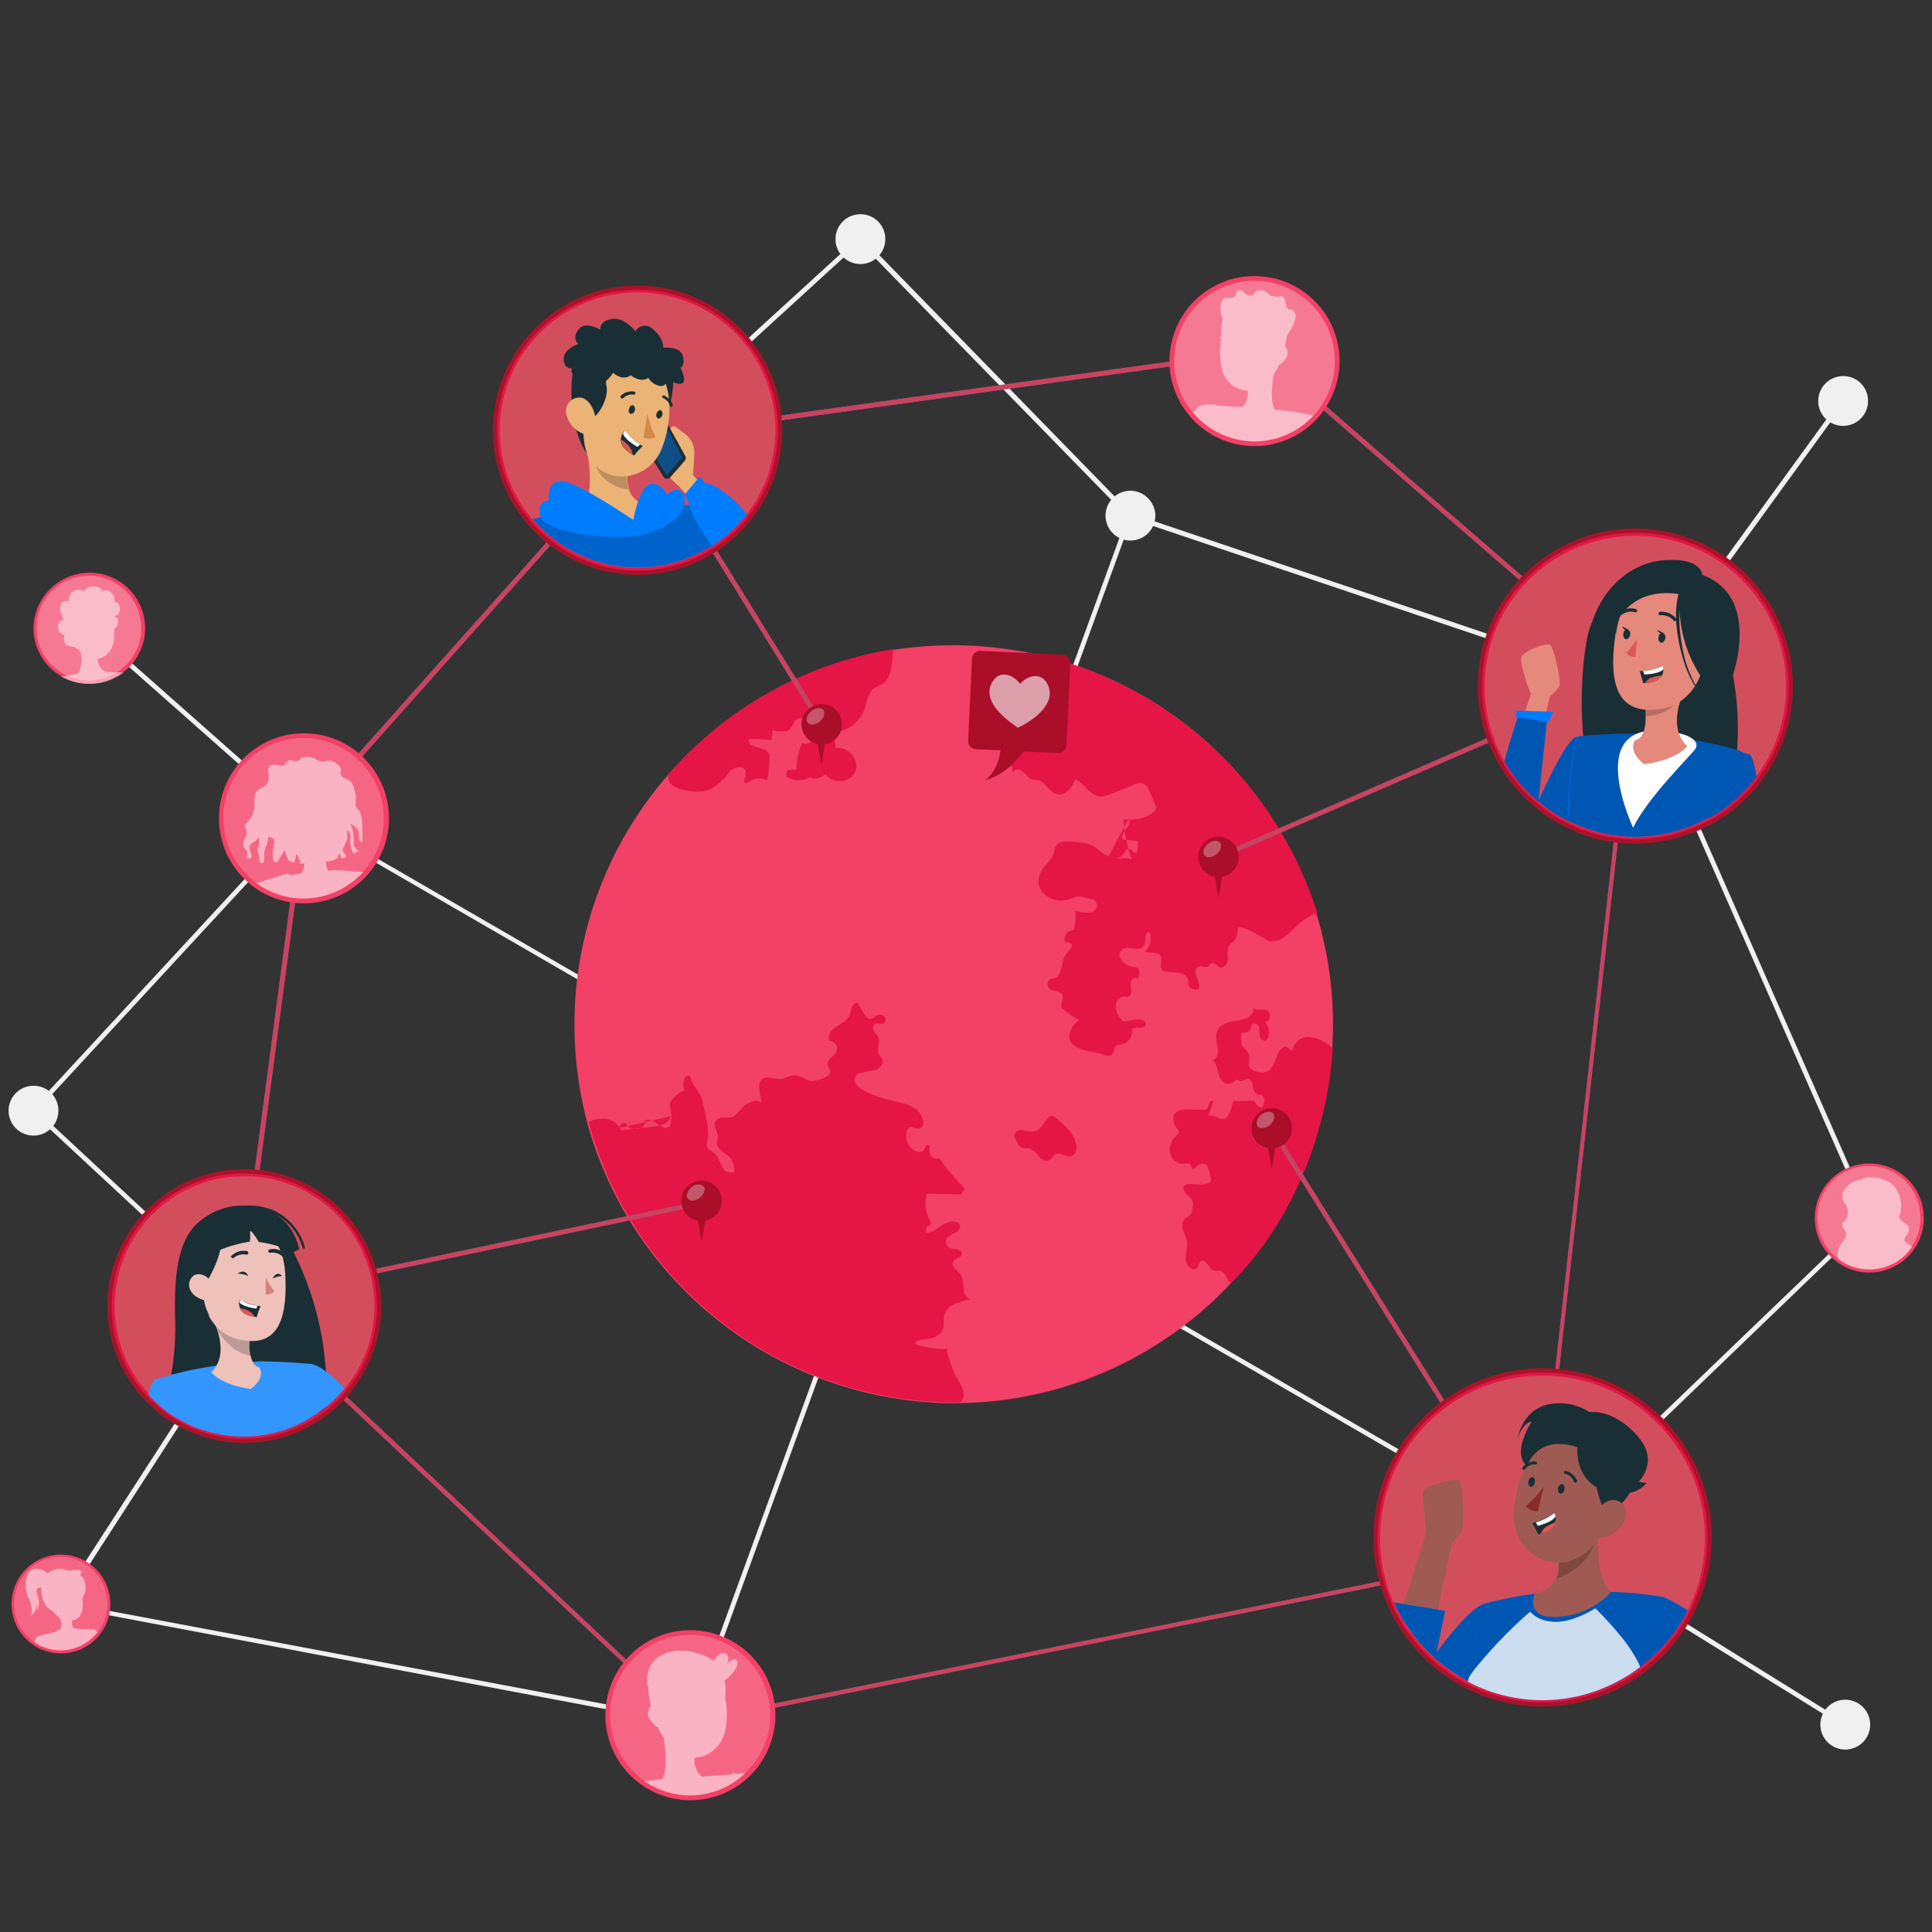<svg id="Layer_1" data-name="Layer 1" xmlns="http://www.w3.org/2000/svg" xmlns:xlink="http://www.w3.org/1999/xlink" viewBox="0 0 450 450"><rect x="0" y="0" width="450" height="450" fill="#333333" stroke="none"/><defs><style>.cls-1,.cls-29{fill:none;}.cls-2{clip-path:url(#clip-path);}.cls-3{fill:#f0f0f0;}.cls-4{fill:#f24066;}.cls-5{fill:#e51546;}.cls-6{opacity:0.3;}.cls-11,.cls-17,.cls-30,.cls-49,.cls-6,.cls-66,.cls-9{isolation:isolate;}.cls-7{clip-path:url(#clip-path-3);}.cls-8{fill:#fff;}.cls-9{opacity:0.5;}.cls-10{clip-path:url(#clip-path-4);}.cls-11{opacity:0.2;}.cls-12{clip-path:url(#clip-path-5);}.cls-13{clip-path:url(#clip-path-6);}.cls-14{clip-path:url(#clip-path-7);}.cls-15{clip-path:url(#clip-path-8);}.cls-16{fill:#007cff;}.cls-17{opacity:0.8;}.cls-18{clip-path:url(#clip-path-9);}.cls-19{fill:#f33;}.cls-20{clip-path:url(#clip-path-10);}.cls-21{clip-path:url(#clip-path-11);}.cls-22{clip-path:url(#clip-path-12);}.cls-23{clip-path:url(#clip-path-13);}.cls-24{fill:#aa0e28;}.cls-25{clip-path:url(#clip-path-14);}.cls-26{clip-path:url(#clip-path-15);}.cls-27{clip-path:url(#clip-path-16);}.cls-28{clip-path:url(#clip-path-17);}.cls-29{stroke:#a81329;stroke-miterlimit:10;}.cls-30{opacity:0.7;}.cls-31{clip-path:url(#clip-path-18);}.cls-32{fill:#c66;}.cls-33{fill:#e4897b;}.cls-34{clip-path:url(#clip-path-19);}.cls-35{clip-path:url(#clip-path-20);}.cls-36{fill:#1a2e35;}.cls-37{clip-path:url(#clip-path-21);}.cls-38{clip-path:url(#clip-path-22);}.cls-39{fill:#de5753;}.cls-40{clip-path:url(#clip-path-23);}.cls-41{clip-path:url(#clip-path-24);}.cls-42{clip-path:url(#clip-path-25);}.cls-43{clip-path:url(#clip-path-26);}.cls-44{clip-path:url(#clip-path-27);}.cls-45{clip-path:url(#clip-path-28);}.cls-46{clip-path:url(#clip-path-29);}.cls-47{clip-path:url(#clip-path-30);}.cls-48{fill:#ebb376;}.cls-49{opacity:0.4;}.cls-50{clip-path:url(#clip-path-31);}.cls-51{clip-path:url(#clip-path-32);}.cls-52{clip-path:url(#clip-path-33);}.cls-53{fill:#d58745;}.cls-54{clip-path:url(#clip-path-34);}.cls-55{clip-path:url(#clip-path-35);}.cls-56{fill:#eec1bb;}.cls-57{clip-path:url(#clip-path-36);}.cls-58{fill:#d4827d;}.cls-59{clip-path:url(#clip-path-37);}.cls-60{fill:#9f5b53;}.cls-61{clip-path:url(#clip-path-38);}.cls-62{clip-path:url(#clip-path-39);}.cls-63{clip-path:url(#clip-path-40);}.cls-64{clip-path:url(#clip-path-41);}.cls-65{fill:#892b29;}.cls-66{opacity:0.6;}.cls-67{clip-path:url(#clip-path-42);}</style><clipPath id="clip-path"><rect class="cls-1" width="450" height="450"/></clipPath><clipPath id="clip-path-3"><rect class="cls-1" x="8.5" y="134.1" width="24.4" height="24.4"/></clipPath><clipPath id="clip-path-4"><rect class="cls-1" x="13.48" y="136.53" width="15.32" height="22.77"/></clipPath><clipPath id="clip-path-5"><rect class="cls-1" x="3.3" y="362.6" width="21.7" height="21.8"/></clipPath><clipPath id="clip-path-6"><rect class="cls-1" x="5.98" y="365.38" width="16.72" height="19.02"/></clipPath><clipPath id="clip-path-7"><rect class="cls-1" x="423.3" y="271.6" width="24" height="24"/></clipPath><clipPath id="clip-path-8"><rect class="cls-1" x="428.01" y="274.22" width="17.39" height="21.48"/></clipPath><clipPath id="clip-path-9"><rect class="cls-1" x="283.54" y="157.15" width="97.32" height="43.02"/></clipPath><clipPath id="clip-path-10"><rect class="cls-1" x="295.65" y="262.51" width="62.78" height="99.31"/></clipPath><clipPath id="clip-path-11"><rect class="cls-1" x="149.48" y="101.5" width="42.36" height="67.5"/></clipPath><clipPath id="clip-path-12"><rect class="cls-1" x="55.85" y="279.65" width="107.69" height="23.6"/></clipPath><clipPath id="clip-path-13"><rect class="cls-1" x="55.3" y="81.3" width="325.9" height="320.5"/></clipPath><clipPath id="clip-path-14"><rect class="cls-1" x="187.88" y="164.93" width="4.13" height="3.84"/></clipPath><clipPath id="clip-path-15"><rect class="cls-1" x="280.24" y="195.83" width="4.17" height="3.84"/></clipPath><clipPath id="clip-path-16"><rect class="cls-1" x="159.99" y="275.87" width="4.13" height="3.8"/></clipPath><clipPath id="clip-path-17"><rect class="cls-1" x="292.68" y="258.93" width="4.13" height="3.84"/></clipPath><clipPath id="clip-path-18"><rect class="cls-1" x="345.8" y="124.8" width="70.2" height="70.2"/></clipPath><clipPath id="clip-path-19"><rect class="cls-1" x="350.4" y="166.1" width="10" height="20.6"/></clipPath><clipPath id="clip-path-20"><rect class="cls-1" x="358.3" y="171.6" width="11.3" height="20.2"/></clipPath><clipPath id="clip-path-21"><rect class="cls-1" x="365.2" y="170.88" width="42.1" height="24.02"/></clipPath><clipPath id="clip-path-22"><rect class="cls-1" x="382.9" y="161.2" width="9.3" height="5.6"/></clipPath><clipPath id="clip-path-23"><rect class="cls-1" x="398" y="175.6" width="11.1" height="15"/></clipPath><clipPath id="clip-path-24"><rect class="cls-1" x="273.5" y="65.5" width="37.4" height="37.3"/></clipPath><clipPath id="clip-path-25"><rect class="cls-1" x="277.8" y="67.58" width="28.1" height="35.22"/></clipPath><clipPath id="clip-path-26"><rect class="cls-1" x="142.1" y="380.8" width="37.3" height="37.3"/></clipPath><clipPath id="clip-path-27"><rect class="cls-1" x="150.1" y="384.47" width="23.4" height="33.73"/></clipPath><clipPath id="clip-path-28"><rect class="cls-1" x="52" y="171.9" width="37.4" height="37.3"/></clipPath><clipPath id="clip-path-29"><rect class="cls-1" x="56.63" y="176.29" width="27.97" height="33.01"/></clipPath><clipPath id="clip-path-30"><rect class="cls-1" x="116.4" y="68.1" width="64.2" height="64.2"/></clipPath><clipPath id="clip-path-31"><rect class="cls-1" x="151.3" y="99.2" width="7.6" height="11.5"/></clipPath><clipPath id="clip-path-32"><rect class="cls-1" x="123.3" y="117.6" width="42.9" height="14.6"/></clipPath><clipPath id="clip-path-33"><rect class="cls-1" x="138.1" y="105.5" width="8.3" height="8.5"/></clipPath><clipPath id="clip-path-34"><rect class="cls-1" x="26.7" y="273.9" width="60.5" height="60.6"/></clipPath><clipPath id="clip-path-35"><rect class="cls-1" x="34.6" y="317.1" width="45.6" height="17.5"/></clipPath><clipPath id="clip-path-36"><rect class="cls-1" x="50" y="308" width="8.5" height="7.8"/></clipPath><clipPath id="clip-path-37"><rect class="cls-1" x="321.4" y="320.4" width="75.7" height="75.6"/></clipPath><clipPath id="clip-path-38"><rect class="cls-1" x="324.7" y="373.2" width="20.9" height="19.3"/></clipPath><clipPath id="clip-path-39"><rect class="cls-1" x="341.9" y="370.7" width="51.2" height="25.3"/></clipPath><clipPath id="clip-path-40"><rect class="cls-1" x="341.9" y="374.6" width="40.1" height="21.4"/></clipPath><clipPath id="clip-path-41"><rect class="cls-1" x="362.5" y="354.1" width="9.11" height="13.6"/></clipPath><clipPath id="clip-path-42"><rect class="cls-1" x="230.47" y="157.12" width="14.04" height="12.38"/></clipPath></defs><g class="cls-2"><g class="cls-2"><path class="cls-3" d="M381.2,160.5,262.9,120.6l-.1-.1-62.5-64-50,45.7-.8-.8,50.9-46.5,63.1,64.7,117.2,39.6L428.8,93l.9.7ZM13.6,258.7a5.8,5.8,0,1,1-5.8-5.8,5.74,5.74,0,0,1,5.8,5.8"/><path class="cls-3" d="M206.2,55.7a5.8,5.8,0,1,1-5.8-5.8,5.74,5.74,0,0,1,5.8,5.8M435.1,93.4a5.8,5.8,0,1,1-5.8-5.8,5.74,5.74,0,0,1,5.8,5.8m.5,308.3a5.8,5.8,0,1,1-5.8-5.8,5.8,5.8,0,0,1,5.8,5.8M269.1,120.1a5.8,5.8,0,1,1-5.8-5.8,5.87,5.87,0,0,1,5.8,5.8"/><polygon class="cls-3" points="161.1 401.9 160.7 401.8 14.1 374.1 14.3 373.1 160.4 400.6 262.7 119.9 263.7 120.3 161.1 401.9"/><rect class="cls-3" x="45.22" y="135.11" width="1.1" height="66.8" transform="translate(-110.77 91.13) rotate(-48.5)"/><polygon class="cls-3" points="429.5 402.2 357 357.3 358.6 356.8 434.8 283.6 380.4 160.1 381.4 159.6 436.1 283.8 435.8 284.1 359.5 357.5 430.1 401.3 429.5 402.2"/><polygon class="cls-3" points="14.7 373.9 13.7 373.3 57.5 305.6 7.1 258.8 7.4 258.4 70.7 189.9 71 190.2 359.2 356.9 358.6 357.8 70.9 191.3 8.6 258.7 58.9 305.5 14.7 373.9"/><path class="cls-4" d="M215,326.5a63.26,63.26,0,0,0,8.7.3,88.15,88.15,0,0,0,86.5-81,8.6,8.6,0,0,0,.1-1.6,88.31,88.31,0,0,0-71.9-92.4q-4.35-.75-9-1.2a90.55,90.55,0,0,0-21.5.8,88.4,88.4,0,0,0-73.8,79.9,89.85,89.85,0,0,0,2.7,30.3A88.93,88.93,0,0,0,215,326.5"/><path class="cls-5" d="M156.2,260c-.3,1.7-2.4,2.2-4,2.4l-7.6.9c-1.2-3.2-4.9-3.2-7.5-2a88.3,88.3,0,0,0,78,65,63.26,63.26,0,0,0,8.7.3c.1-.1.1-.2.2-.2,1.3-2.3-.6-4.3-1.6-6.3-.2-.4-2.4-5.9-1.7-5.9a23,23,0,0,1-6.9-.9c-.2-.1-.4-.1-.5-.3-.2-.4.3-.7.7-.8,1-.3,2.1-.3,3.2-.6a3.56,3.56,0,0,0,2.4-1.9c.4-1,.1-2.1.3-3.2a4.13,4.13,0,0,1,2.5-2.8,14.79,14.79,0,0,1,3.6-1c-2.7-1.4-.7-4.5-2.8-6.5-.7-.7-1.7-1.4-1.2-2.3s1.8-.8,2-1.7c.1-.6-.5-1.1-1.1-1.2s-1.3-.1-1.8-.4a1.63,1.63,0,0,1-.5-2.3,6.66,6.66,0,0,1,2-1.2c.7-.4,1.3-1.2.9-1.9-.1-.2-.3-.3-.4-.4-1.1-.7-2.6-.1-3.7.6s-2.2,1.7-3.6,1.7a1.13,1.13,0,0,1,.4-1.5,2.19,2.19,0,0,0,.5-.3c.3-.3.1-.8-.2-1.2a8.07,8.07,0,0,1-.6-6.1c2.7.1,5.4.1,8.1.2.1-.6.2-1,.8-1.1-1.8-2.2-3.8-4.1-5.4-6.5a1.58,1.58,0,0,0-.7-.7c-.3-.1-.7,0-1-.1-1.2-.2-1.3-1.8-1.2-2.9-.2-.4-.7-.2-.9.1s-.3.8-.5,1a1.69,1.69,0,0,1-1.7.2,3.91,3.91,0,0,1-2.1-5,1.33,1.33,0,0,1,.5-.6c.5-.3,1,.1,1.6.2,2.1.4,1.8-1.9,1.2-3-.7-1.4-2.7-2.4-4.1-2.8-1.7-.4-13.1-2.6-11.2-6.3a1.27,1.27,0,0,1,.9-.7,19.72,19.72,0,0,1,3.5-.7c1.1-.3,2.2-1.5,1.8-2.6-.2-.4-.6-.7-.8-1.1-.6-1.1.4-2.6-.1-3.9a7.84,7.84,0,0,0-1-1.5,1.25,1.25,0,0,1,.2-1.7c.6-.4,1.4.2,2-.1s.6-1.3,0-1.8a1.67,1.67,0,0,0-2,.2,1.91,1.91,0,0,1-1,.5c-.7.1-1.1-.6-1.5-1.1-.5-.9-1.1-1.8-1.6-2.7a1.63,1.63,0,0,0-1.3,1.1c-.2.5-.3,1.2-.5,1.8-1.1,2.7-5.3,2.4-4.8,6.1a1.73,1.73,0,0,1,1.8,2.2c-.4,1.3-2.4,2-2.1,3.4.1.5.5.9.6,1.3.2,1.3-1.8,1.8-2.7,2.1-2.9,1-3.1-.9-5.6-1-1.1-.1-2.2.7-3.3.8s-2.1-.3-3.2-.3c-2.9.2-1.4,4.1-1.2,5.8-1.6-1-3.6.2-4.9,1.6-1.9,2.2-1.7,1.8-4.2,1.9a2.06,2.06,0,0,0-1.7,1c-.5,1.1.5,2.2.6,3.4,0,.6-.2,1.1-.2,1.7.2,1.4,1.9,2.1,2.9,3.1A4.15,4.15,0,0,1,171,273a5.5,5.5,0,0,1-2.2-.2c-.4-.8-.9-1.7-1.3-2.5a5.85,5.85,0,0,0-1.5-2,10.47,10.47,0,0,1-1.1-.8c-.6-.8-.1-1.8,0-2.7.3-2.2-.8-6.1-1.3-8.3-.6-2.4-2.2-3.3-2.7-5.5a.67.67,0,0,0-1-.3,1.33,1.33,0,0,0-.6,1,3.61,3.61,0,0,0,.3,2.7c-.5-1.1-3.3,1.8-3.5,2.4-.3.9.3,2.2.3,3.2-.1,2.3-.6,3.7-3.1,1.9-.9-.7-2.1-1.4-3.1-.9a1.6,1.6,0,0,1-.8,1.7,3.38,3.38,0,0,1-2,.2,1.74,1.74,0,0,1-1.2-.6,2.09,2.09,0,0,1-.4-.6c-.6-.5-1.4.4-1.8,1.1m118.9-72.2c.5.8-.1,1.8-.6,2.5a3,3,0,0,0-1,2.4l3.2.3a.76.76,0,0,1,.5.2,1.27,1.27,0,0,1,.1.6c-.1.7-.2,1.3-.3,2-.7.5-1.3-1.1-2.1-.9a1.12,1.12,0,0,0-.7.8c-1.7,2.7-4.7.7-6.3-.7-1.9-1.6-4.5-1.7-7-1.8a3.12,3.12,0,0,0-2.5.7c-.6.6-.6,1.6-.9,2.4-.5,1.4-1.9,2.3-2.6,3.6-2.7,4.6,2.1,8,6.2,6.8,2.1-.6,1.8-1,3.9-.4.9.3,2,.1,2.5,1a1.63,1.63,0,0,1-1.4,2.4,6.92,6.92,0,0,1-3.5-.4c.4,1.4-.1,3.1-.2,4.6a2,2,0,0,0-2.1,2.7c.7,0,1.6.3,1.6.9a.86.86,0,0,1-.3.6c-.5.7-1.1,1.3-1.5,2-.6,1.1-.6,4.5-2.2,4.9-.3.1-.6.1-.9.2a1.35,1.35,0,0,0-.8,1.5,1.75,1.75,0,0,0,1.3,1.2,5.27,5.27,0,0,1,1.2.3c2.1.7.3,2.8.8,3.8a21.31,21.31,0,0,0,4.1,2.8,4.82,4.82,0,0,0-2.3,3.7c-.1,1.7,1.2,2.5,2.8,3.1s3.8.7,5,1.2a2.05,2.05,0,0,0,2,.1c.7-.6.5-1.9,1.3-2.2.3-.1.6-.1.8-.2a3.05,3.05,0,0,0,2.6-3.5,1.86,1.86,0,0,1,1.8-.4c.6,0,1.4-.2,1.5-.8s-.8-1.1-1.5-1.1a5.66,5.66,0,0,0-2.2.2,2.92,2.92,0,0,1-1.6.1,1.76,1.76,0,0,1-.8-.9,4.68,4.68,0,0,1-.9-2.8,2.14,2.14,0,0,1,1.9-2c.3,0,.5.1.8.1.7-.1,1-.9.9-1.6a4.58,4.58,0,0,1-.1-2c.2-.7,1.1-1.1,1.6-.6.4-.9.6-2.2-.2-2.6-.3-.2-.6-.1-.9-.2-1.9-.2-4.5-2.7-2.3-4.2,1.4-.9,3.6,1,4.8-.8.6-.9.2-2.1.8-3,.4-.3.8.3.8.7a4,4,0,0,1-1.3,3.7c1.1.6,2.7-.1,3.5.9s-.4,2.7.6,3.5a1.69,1.69,0,0,0,1,.3c1.7.3,4.9-.1,5,2.4,0,.3-.1.6.1.9.3.9,1.4.9,2.3.8.5-.9-.2-1.9-.5-2.8s-.4-2.3.6-2.5c.7-.2,1.5.4,2.1,0,.3-.2.4-.6.7-.7.7-.4,1.3.7,2.1.9,1,.3,1.8-1,1.8-2.1s-.3-2.3.5-3.2a2.7,2.7,0,0,1,.8-.7,4.27,4.27,0,0,0,1-2.9c.2-1.7,6.9,2.7,7.3,2.8,3.2.5,5.2-2.6,7.4-4.4a17.93,17.93,0,0,1,3.8-2.2,89.27,89.27,0,0,0-63.9-59.8,27,27,0,0,0-4.1-.8c.4,2.1,1.7,5.3.3,7.2-1.8,2.5-5.4.3-6.8,3.2-.1.7,1.2.6,1.8,1.1a3.88,3.88,0,0,1,.6,1.1c.2.4.5.8.9.6.5.7-.3,1.6-.9,2.1a6.27,6.27,0,0,0-1.7,2.3c-.6,1.9.7,3.9,1.6,5.7a26.43,26.43,0,0,1,1.4,4.8c0-.8,1.1-1.1,1.8-.7a8.52,8.52,0,0,1,1.7,1.6c.9.9,2.2.4,3.2,1.1,1.3,1,2.1,2.7,3.7,2.9,1.9.3,3.3-1.7,4.1-3.5,2.1,1.1,3.4,3.8,5.7,4a5.83,5.83,0,0,0,2.6-.6c1.8-.7,3.5-1.3,5.2-2.1a2.87,2.87,0,0,1,2.2-.3c.9.3,1.3,1.2,1.7,2.1s.7,1.8,1.1,2.7a1.72,1.72,0,0,1,.2,1.2,1.76,1.76,0,0,1-.8.9,9.37,9.37,0,0,1-6.7,1.4,32.75,32.75,0,0,0,1.9,9.3c-1.8-.5-3.8.2-5.4-.6m-15.5,62.8a3.31,3.31,0,0,1-2.6,1.3,16.25,16.25,0,0,1-1.9-.4,1.83,1.83,0,0,0-1.7.6c-.5.7,0,1.6.4,2.3s.7,1.2,1.4,1.3c.5.2,1,0,1.4.1a4.23,4.23,0,0,1,2.2,1.8c.6.7,1.7,1.4,2.5.9.6-.3.8-1,1.3-1.3,1.3-.8,2.9,1,4.1.3,1.4-.8.9-3.1.3-4.3a12.6,12.6,0,0,0-2.8-3.3c-2.9-2.8-2.6-1.8-4.6.7m44,36.6c13.9-13.8,22-33.8,23.6-53.1a8.6,8.6,0,0,0,.1-1.6c-2.7-2.7-8-4.5-9.4.5-.6-.1-.7-.4-1.1-.7-.7-.5-1.6.2-2,.9-1.2,2.4-1.4,5.4-4.7,4.8-4-.8-1.3-2.5-2.6-4.7a6,6,0,0,0-.8-.8c-.9-1-.8-2.5-.6-3.8a1.58,1.58,0,0,0,2.1-.9c.1-.3.1-.7.3-.9.5-.5,1.4-.1,1.6.6a14.92,14.92,0,0,1,.2,2.1c.2.7.9,1.3,1.5,1a1.16,1.16,0,0,0,.5-.7,3.72,3.72,0,0,0-.7-3.5,1.5,1.5,0,0,0,1.1-1.5,1.4,1.4,0,0,0-1.2-1.4c-1-.2-2.3.4-2.7-.6a2.06,2.06,0,0,1-.8,2.1c-2.5,1.9-8.3.2-7.8,5.6a23.36,23.36,0,0,1,.4,2.6c0,.9-.5,1.9-1.3,2,1.6,1.2,1,4.1,2.6,5.2a2.12,2.12,0,0,0,2.6-.3c.1-.1.2-.3.4-.3s.6.2.9.3c.5.1,1-.5,1.6-.5.8-.1,1.2.9,1.3,1.7s.4,1.7,1.1,1.9a2.2,2.2,0,0,0,.8.1,1.3,1.3,0,0,1,.8,1.2,3.43,3.43,0,0,1-.4,1.6c-.3.3-.9.1-1.2-.2s-.5-.8-.8-1.1-4.8.2-4.7-.2c-.7,1.6-1,5.1-3.4,4.2-.8-.3-1.7-.9-2.6-.6.4-1.1.8-2.2,1.2-3.4-.4-.3-.9.1-1,.6s-.2,1-.6,1.2a1.49,1.49,0,0,1-.9.2c-1.1,0-2.1-.1-3.2-.1s-2.5.1-3.2.9c-.8,1-.4,2.6.5,3.6.2.3.5.5.4.8s-.3.5-.5.7a4.7,4.7,0,0,0-1.6,4,3.2,3.2,0,0,0,3.1,2.7c.6-.1,1.3-.3,1.7.2.2.3.2.7.5.9s.7-.3,1-.6a1.83,1.83,0,0,1,2.1-.4c.4.2,1.4,3.5,1.1,3.9-.6,1.1-3.7.7-4.9.7a1.46,1.46,0,0,0-1.2.4c-.5.5-.1,1.4.4,1.9s1.2.9,1.4,1.6a1.67,1.67,0,0,1,.1,1.2c-.1.8-.1,1.8-.8,2.3a5.3,5.3,0,0,1-1,.6,2.52,2.52,0,0,0-.5,2.5c.3.9.7,1.7.9,2.5.4,1.9-.7,3.9.1,5.7.4.8,1.5,1.6,2.2.9.6-.5.6-1.8,1.4-1.8s1.7,1.8,2.3,2.2,1.5-.2,2.4.5,1.1,2,1.9,2.6M168.8,181.2c.8-1,1.3-2.1,2.7-2.4,2-.4,2.7.8,1.9,2.7-.1.2-.2.4-.1.5.2.6,1,.3,1.5-.1a4,4,0,0,1,3.8-.2c.3.1.8-5.3.6-6-1-2.2-5.6-1.2-4.7-3.6a45.33,45.33,0,0,1,5.2.3c.1-.8.2-1.7.3-2.5-.1.6,3.2.5,3.5.3,1.4-.7,1-3.3,3.6-2.9,3.2.5,3.4,6.9-.3,5.8a16.39,16.39,0,0,0-1.3,6.2h-2a2.32,2.32,0,0,0-.3,1.6,5.2,5.2,0,0,0,5.5.1c1,.8,2.5.1,3.6-.7,1.5,2.4,5.8,2.1,6.9-.6s-1.7-6-4.5-5.4a7.19,7.19,0,0,0-1.3-3.7,8.33,8.33,0,0,0,8-5.5c.6-1.7.7-3.7,2.1-4.7a13.9,13.9,0,0,1,2.1-1.1c1.4-1,1.9-2.9,2.1-4.6a19.83,19.83,0,0,0,.3-3.5,88.22,88.22,0,0,0-52.3,29.1,2.82,2.82,0,0,0,.2,1.8,4.11,4.11,0,0,0,2.7,1.7c4.2,1.1,6.9.9,9.9-2.4.1,0,.2-.1.3-.2"/><path class="cls-4" d="M7.8,146.3a12.9,12.9,0,0,0,13,12.9,12.9,12.9,0,0,0,13-12.9,12.93,12.93,0,0,0-12.9-12.9A13.1,13.1,0,0,0,7.8,146.3"/><g class="cls-6"><g class="cls-7"><path class="cls-8" d="M20.7,134.1A12.2,12.2,0,1,1,8.5,146.3a12.2,12.2,0,0,1,12.2-12.2"/></g></g><g class="cls-9"><g class="cls-10"><path class="cls-8" d="M13.5,146.1a1.94,1.94,0,0,0,1.5,1.8,2.67,2.67,0,0,0,.1,1.8c.4,1,2.4,1,2.4,1a1.11,1.11,0,0,0,.9.6c.1.1.1.1.1.2s.2.3.3.4c.3,2,.2,4-.8,5.1a21.66,21.66,0,0,0-2.5.4c-.4.1-.8.1-1.2.2a12.85,12.85,0,0,0,6.5,1.7,13.08,13.08,0,0,0,8-2.7H25.3v-.1a2.46,2.46,0,0,1-2.3-1.7,3,3,0,0,1-.2-1.3,4.87,4.87,0,0,0,1.1-.4,4.33,4.33,0,0,0,2.2-2.4c.1-.2.1-.3.2-.5a11.75,11.75,0,0,0,.3-3.8,1.65,1.65,0,0,0,.9-1.2,1.27,1.27,0,0,0-.9-1.6,1.67,1.67,0,0,0,1.3-1.8c0-1.6-1.3-1.6-1.3-1.6s.5-.7-.5-2a1.73,1.73,0,0,0-2.2-.5,2.5,2.5,0,0,0-2.5-1.1,3.23,3.23,0,0,0-2,1.3s0-.9-1.8-.4-1.6,2.6-1.6,2.6a1.3,1.3,0,0,0-1.8.7c-.6,1.3.7,3.6.7,3.6s-1.6.2-1.4,1.7"/></g></g><path class="cls-4" d="M14.2,362.1A11.5,11.5,0,1,1,2.7,373.6a11.5,11.5,0,0,1,11.5-11.5"/><g class="cls-11"><g class="cls-12"><path class="cls-8" d="M25,373.6a10.19,10.19,0,0,1-2.3,6.6,11.05,11.05,0,0,1-8.6,4.2A10.75,10.75,0,0,1,8,382.5a10.92,10.92,0,0,1,6.2-19.9,10.93,10.93,0,0,1,10.8,11"/></g></g><g class="cls-9"><g class="cls-13"><path class="cls-8" d="M22.7,380.2a11.05,11.05,0,0,1-8.6,4.2A10.75,10.75,0,0,1,8,382.5c.4-.8.6-1.3.6-1.3a27.27,27.27,0,0,1,4.1-1,3.09,3.09,0,0,1,1.4-.7A4.19,4.19,0,0,0,14,377a5.73,5.73,0,0,1-1.1-1.1l-.6-.6c-.3-.2-2.6-1.2-2.7-5v-.5c-.7-.1-1.4.2-.9,1.6.9,2.5-.1,3.8-.1,3.8a5.82,5.82,0,0,0-.1-1.7c0,2.6-1.4,2.7-1.4,2.7s.9-.9-.4-3.8-.9-6.8,1.6-7a3.82,3.82,0,0,1,2.8,1.1,4.3,4.3,0,0,1,4.9-.6s2.2-.6,2.9.1c.2.1.1.4-.3.8a2.88,2.88,0,0,1,1.2,1.9,4.24,4.24,0,0,1-.6,3.5c.3,2.8-.2,5-2.4,5.2v.5a3.26,3.26,0,0,0,.2,1.2,9.44,9.44,0,0,1,.9.3c2,0,4.3.2,4.3.2.2.3.4.4.5.6"/></g></g><path class="cls-4" d="M435.4,271a12.7,12.7,0,1,1-12.7,12.7A12.71,12.71,0,0,1,435.4,271"/><g class="cls-6"><g class="cls-14"><path class="cls-8" d="M447.3,283.7a11.67,11.67,0,0,1-2,6.6,11.91,11.91,0,0,1-10,5.3,11.73,11.73,0,0,1-7.3-2.5,12,12,0,1,1,19.3-9.4"/></g></g><g class="cls-9"><g class="cls-15"><path class="cls-8" d="M445.4,290.4a11.91,11.91,0,0,1-10,5.3,11.73,11.73,0,0,1-7.3-2.5,4.44,4.44,0,0,1,.1-2c.2-1.4,1.8-2.6,1.8-3.7s-1.7-2.3-.6-2.9,1.3-2.8.5-4.1a2.77,2.77,0,0,1,.1-3.9,4.77,4.77,0,0,1,3.3-1.8,5.33,5.33,0,0,1,3.5-.5,8,8,0,0,1,3.5,1.2,5,5,0,0,1,1.8,2.3,7.31,7.31,0,0,1,.4,5.2c-.6,1.7,2.1,1.6,2.1,3.2s-1.2,1.7-1,2.7c0,.4.9.8,1.8,1.5"/></g></g><rect class="cls-16" x="279.4" y="178.11" width="105.6" height="1.1" transform="translate(-43.65 146.89) rotate(-23.44)"/><rect class="cls-16" x="170.11" y="95.89" width="1.1" height="78.7" transform="translate(-45.62 110) rotate(-31.74)"/><rect class="cls-16" x="54.8" y="290.9" width="109.8" height="1.1" transform="translate(-57.45 28.7) rotate(-11.84)"/><g class="cls-17"><g class="cls-18"><rect class="cls-19" x="279.4" y="178.11" width="105.6" height="1.1" transform="translate(-43.65 146.89) rotate(-23.44)"/></g></g><rect class="cls-16" x="326.49" y="253.91" width="1.1" height="116.5" transform="translate(-115.8 221.08) rotate(-32.04)"/><g class="cls-17"><g class="cls-20"><rect class="cls-19" x="326.49" y="253.91" width="1.1" height="116.5" transform="translate(-115.8 221.08) rotate(-32.04)"/></g></g><g class="cls-17"><g class="cls-21"><rect class="cls-19" x="170.11" y="95.89" width="1.1" height="78.7" transform="translate(-45.62 110) rotate(-31.74)"/></g></g><g class="cls-17"><g class="cls-22"><rect class="cls-19" x="54.8" y="290.9" width="109.8" height="1.1" transform="translate(-57.45 28.7) rotate(-11.84)"/></g></g><path class="cls-16" d="M160.6,401.8,55.3,302.9,70.2,190.4l.1-.1,79.3-89,.2-.1L293.5,81.3l87.7,76-.1.3L358.4,361.8l-.4.1ZM56.5,302.5l104.4,98.2L357.6,361l22.5-203.2L293.2,82.5l-143,19.8L71.3,190.9Z"/><g class="cls-17"><g class="cls-23"><path class="cls-19" d="M160.6,401.8,55.3,302.9,70.2,190.4l.1-.1,79.3-89,.2-.1L293.5,81.3l87.7,76-.1.3L358.4,361.8l-.4.1ZM56.5,302.5l104.4,98.2L357.6,361l22.5-203.2L293.2,82.5l-143,19.8L71.3,190.9Z"/></g></g><polygon class="cls-24" points="192.9 168.7 191.3 178.2 189.7 168.7 192.9 168.7"/><path class="cls-24" d="M196.1,168.7a4.7,4.7,0,1,1-4.7-4.7,4.69,4.69,0,0,1,4.7,4.7"/><g class="cls-6"><g class="cls-25"><path class="cls-8" d="M191.8,165.4c.5.7.1,1.9-.9,2.7s-2.3.9-2.8.2-.1-1.9.9-2.7,2.2-.9,2.8-.2"/></g></g><polygon class="cls-24" points="285.4 199.6 283.8 209.1 282.2 199.6 285.4 199.6"/><path class="cls-24" d="M283.8,194.9a4.7,4.7,0,1,1-4.7,4.7,4.69,4.69,0,0,1,4.7-4.7"/><g class="cls-6"><g class="cls-26"><path class="cls-8" d="M284.2,196.3c.5.7.1,1.9-.9,2.7s-2.3.9-2.8.2-.1-1.9.9-2.7,2.3-.9,2.8-.2"/></g></g><polygon class="cls-24" points="165.1 279.7 163.4 289.2 161.8 279.7 165.1 279.7"/><path class="cls-24" d="M163.4,275a4.7,4.7,0,1,1-4.7,4.7,4.69,4.69,0,0,1,4.7-4.7"/><g class="cls-6"><g class="cls-27"><path class="cls-8" d="M163.9,276.3c.5.7.1,1.9-.9,2.7s-2.3.9-2.8.2-.1-1.9.9-2.7a2.15,2.15,0,0,1,2.8-.2"/></g></g><polygon class="cls-24" points="297.8 262.8 296.2 272.3 294.6 262.8 297.8 262.8"/><path class="cls-24" d="M300.9,262.8a4.7,4.7,0,1,1-4.7-4.7,4.63,4.63,0,0,1,4.7,4.7"/><g class="cls-6"><g class="cls-28"><path class="cls-8" d="M296.6,259.4c.5.7.1,1.9-.9,2.7s-2.3.9-2.8.2-.1-1.9.9-2.7,2.3-.9,2.8-.2"/></g></g><path class="cls-5" d="M417.1,159.9a36.24,36.24,0,0,1-7.2,21.7,33.69,33.69,0,0,1-5.5,5.8,27.69,27.69,0,0,1-6,4.1,36.7,36.7,0,0,1-17.5,4.5,34.63,34.63,0,0,1-15-3.3l-1.2-.6a30.19,30.19,0,0,1-7.1-4.7,34.37,34.37,0,0,1-8.1-9.7,35.35,35.35,0,0,1-4.8-18,36.2,36.2,0,1,1,72.4.2"/><path class="cls-29" d="M417.1,159.9a36.24,36.24,0,0,1-7.2,21.7,33.69,33.69,0,0,1-5.5,5.8,27.69,27.69,0,0,1-6,4.1,36.7,36.7,0,0,1-17.5,4.5,34.63,34.63,0,0,1-15-3.3l-1.2-.6a30.19,30.19,0,0,1-7.1-4.7,34.37,34.37,0,0,1-8.1-9.7,35.35,35.35,0,0,1-4.8-18,36.2,36.2,0,1,1,72.4.2Z"/><g class="cls-30"><g class="cls-31"><path class="cls-32" d="M380.9,124.8a35.1,35.1,0,1,1-35.1,35.1,35.09,35.09,0,0,1,35.1-35.1"/></g></g><path class="cls-33" d="M357.6,176.3l3.4-14.1s2.2-1.7,2.3-2.9-1.3-8.6-2.3-9.1-6.5,1.5-6.7,3.1,1.9,7.8,2.3,8.3L351,178Z"/><path class="cls-16" d="M360.3,168.2l-2,18.5a34.11,34.11,0,0,1-7.9-9.4c1.2-4.5,2.5-8.4,3.1-10.2.2-.6.3-1,.3-1l1.2.2,4.8.6.6.1Z"/><path class="cls-16" d="M369.6,180.1l-3.2,11.7-1.2-.6a28.65,28.65,0,0,1-6.9-4.6c.3-.6,6.7-15.2,9.1-15Z"/><g class="cls-6"><g class="cls-34"><path d="M360.3,168.2l-2,18.5a34.11,34.11,0,0,1-7.9-9.4c1.2-4.5,2.5-8.4,3.1-10.2.2-.6.3-1,.3-1l1.2.2,4.8.6.6.1Z"/></g></g><g class="cls-6"><g class="cls-35"><path d="M369.6,180.1l-3.2,11.7-1.2-.6a28.65,28.65,0,0,1-6.9-4.6c.3-.6,6.7-15.2,9.1-15Z"/></g></g><polygon class="cls-16" points="361.8 165.8 360.7 168.2 353 167 353.2 165.5 361.8 165.8"/><path class="cls-36" d="M402.3,147.7c-.9,3.5,4,12.9,2,30.2s-21,16.2-29.5,10.5-7-37.1-4.1-43.2,31.6,2.5,31.6,2.5"/><path class="cls-16" d="M407.3,175.7a8.8,8.8,0,0,0-.5,1.5,12.13,12.13,0,0,0-.5,1.4c-.3.9-.6,1.9-.9,2.8-.6,1.8-1.1,3.5-1.7,5.1a28.54,28.54,0,0,1-5.8,4,34.68,34.68,0,0,1-17,4.4,33.47,33.47,0,0,1-14.5-3.2l-1.2-.6v-2c0-1,.1-1.9.1-2.8a9.7,9.7,0,0,0,.1-1.7c0-.3.1-.5.1-.8.1-1,.1-1.9.2-2.6,0-.3.1-.5.1-.8.1-.8.1-1.4.2-2.1.4-4,.9-5.6,1.3-6.3.1-.2.2-.2.2-.3l.2-.2a7.9,7.9,0,0,1,1.4-.1,113.16,113.16,0,0,1,11.6-.5h.3c.6,0,1.2.1,1.8.1,2.3.1,4.6.3,6.8.6a21.66,21.66,0,0,1,2.5.4,25.12,25.12,0,0,0,2.7.4.6.6,0,0,0,.4.1,88.45,88.45,0,0,1,9.9,2.3,7.68,7.68,0,0,0,2.2.9"/><g class="cls-6"><g class="cls-37"><path d="M407.3,175.7a8.8,8.8,0,0,0-.5,1.5,12.13,12.13,0,0,0-.5,1.4c-.3.9-.6,1.9-.9,2.8-.6,1.8-1.1,3.5-1.7,5.1a28.54,28.54,0,0,1-5.8,4,34.68,34.68,0,0,1-17,4.4,33.47,33.47,0,0,1-14.5-3.2l-1.2-.6a3.08,3.08,0,0,1,.1-1v-1c0-1,.1-1.9.1-2.8a9.7,9.7,0,0,0,.1-1.7c0-.3.1-.5.1-.8.1-1,.1-1.9.2-2.6,0-.3.1-.5.1-.8.1-.8.1-1.4.2-2.1.4-4,.9-5.6,1.3-6.3.1-.2.2-.2.2-.3l.2-.2a7.9,7.9,0,0,1,1.4-.1,113.16,113.16,0,0,1,11.6-.5h.3c.6,0,1.2.1,1.8.1,2.3.1,4.6.3,6.8.6a21.66,21.66,0,0,1,2.5.4,25.12,25.12,0,0,0,2.7.4.6.6,0,0,0,.4.1,88.45,88.45,0,0,1,9.9,2.3c.3.4,1.3.6,2.1.9"/></g></g><path class="cls-8" d="M387,170.2c7.8.6,8.7,2.9,7.9,4.2s-11.3,11.5-14.5,18.4c0,0-11.4-24,6.6-22.6"/><path class="cls-33" d="M383,178c7.7-1,10-4.2,10-4.2-4.9-4.6-.8-12.6-.8-12.6l-9.3,1.7a20.54,20.54,0,0,1,.4,3.9c.1,5.6-2.5,5.6-2.5,5.6-1.6,3.1,2.2,5.6,2.2,5.6"/><g class="cls-11"><g class="cls-38"><path d="M382.9,162.9a20.54,20.54,0,0,1,.4,3.9c6.3,0,8.9-5.6,8.9-5.6Z"/></g></g><path class="cls-33" d="M388,137c-8-.5-10.9,3.7-11.9,12-1.3,10.3.6,17.8,10.8,16.1,13.8-2.2,14.4-27.3,1.1-28.1"/><path class="cls-39" d="M381.3,148.8a17.31,17.31,0,0,1-2.5,3.2,2.21,2.21,0,0,0,2.1,1Z"/><path class="cls-36" d="M386.3,148.5c-.1.7.3,1.2.7,1.2s.8-.5.9-1.1-.3-1.2-.7-1.2-.9.4-.9,1.1"/><path class="cls-36" d="M387.4,147.4l-1.4-.7s.6,1.3,1.4.7m-9.3.3c-.1.7.3,1.2.7,1.2s.8-.5.9-1.1-.3-1.2-.7-1.2-.9.4-.9,1.1"/><path class="cls-36" d="M379.2,146.6l-1.4-.7s.6,1.3,1.4.7m10.9-1.9c-.1,0-.2-.1-.3-.2a3.71,3.71,0,0,0-3.1-1.2.4.4,0,0,1,0-.8,4.27,4.27,0,0,1,3.7,1.6c.1.2.1.4-.1.5,0,.1-.1.1-.2.1m-12.5-1.6c-.1,0-.3-.1-.3-.2s-.1-.4.2-.5a4.15,4.15,0,0,1,3.6-.5.38.38,0,1,1-.3.7,3.44,3.44,0,0,0-2.9.5Zm4.3,13.2a23.79,23.79,0,0,1,.8,2.8h.5c2.3-.1,3.4-.9,3.9-1.8a2.54,2.54,0,0,0,.3-1.4,2.77,2.77,0,0,0-.1-.8,11.24,11.24,0,0,1-4.6,1.2Z"/><path class="cls-8" d="M382.7,156.3l.3.8c2.2-.1,3.8-.5,4.4-1.2a2.77,2.77,0,0,0-.1-.8,12.1,12.1,0,0,1-4.6,1.2"/><path class="cls-39" d="M383.2,159.1c2.3-.1,3.4-.9,3.9-1.8a12.21,12.21,0,0,0-2.6.6,3.07,3.07,0,0,0-1.3,1.2"/><path class="cls-36" d="M396.1,151.1s-3.4-6.8-2.5-11.9c0,0-15.6-7.4-17.2,8.7,0,0-.8-14.4,13-14s12.7,20.6,5.2,26.3c-.1,0,3.5-4.8,1.5-9.1"/><path class="cls-33" d="M394.7,152.7a3.52,3.52,0,0,1,4-3c2.5.4,3.4,5.6-2.9,6.5-1,.1-1.4-.8-1.1-3.5"/><path class="cls-36" d="M391.3,138.4a30.23,30.23,0,0,0,4.7,18.9c4.5,6.8-.7,12.8-.7,12.8s8-5.1,8.3-12.8c0,0,6.6-18.4-7.1-23.4,0,0-.1-4.1-9-3.4S371.3,139,370,148.8s3.7,20.8,3.7,20.8-5.4-34.7,17.6-31.2"/><path class="cls-36" d="M391.9,138.6a23.82,23.82,0,0,0-.7,7.1,44.79,44.79,0,0,0,1.1,7.2,26.82,26.82,0,0,0,2.7,6.8,19.27,19.27,0,0,0,4.6,5.7,19.84,19.84,0,0,1-4.8-5.6,24.06,24.06,0,0,1-2.9-6.8,36.21,36.21,0,0,1-1.4-7.3,21.14,21.14,0,0,1,.5-7.5Z"/><path class="cls-16" d="M409.1,180.9a41.13,41.13,0,0,1-5.3,5.7,28.54,28.54,0,0,1-5.8,4c.1-.5.3-.9.4-1.4a34.49,34.49,0,0,1,5.8-9.9,45.28,45.28,0,0,1,3.2-3.6l.1-.1c.7.8,1.2,2.7,1.6,5.3"/><g class="cls-6"><g class="cls-40"><path d="M409.1,180.9a41.13,41.13,0,0,1-5.3,5.7,28.54,28.54,0,0,1-5.8,4c.1-.5.3-.9.4-1.4a34.49,34.49,0,0,1,5.8-9.9,45.28,45.28,0,0,1,3.2-3.6l.1-.1c.7.8,1.2,2.7,1.6,5.3"/></g></g><path class="cls-4" d="M292.2,64.3a19.8,19.8,0,1,1-19.8,19.8,19.79,19.79,0,0,1,19.8-19.8"/><g class="cls-6"><g class="cls-41"><path class="cls-8" d="M310.9,84.1A18.68,18.68,0,0,1,277.8,96a18.26,18.26,0,0,1-4.3-11.9,18.7,18.7,0,0,1,37.4,0"/></g></g><g class="cls-9"><g class="cls-42"><path class="cls-8" d="M305.9,96.8a18.64,18.64,0,0,1-28.1-.8.37.37,0,0,1,.3-.1c.3-.3.5-.7.9-.9v-.2l.3-.1a3.94,3.94,0,0,1,2-.5,1.27,1.27,0,0,1,.6.1l1.1-.2v.3c1.4.1,3.7.3,6.3.4a3.16,3.16,0,0,0,1.1-1.7,5,5,0,0,0,.2-2.1,7.71,7.71,0,0,1-2.6-.7,6.56,6.56,0,0,1-3.2-3.7,1.85,1.85,0,0,1-.2-.7,16.41,16.41,0,0,1-.1-7h-.2a.22.22,0,0,1-.2-.2v-.1c0-.1.2-.2.3-.2h.1a13.33,13.33,0,0,1,.3-4.2,4.78,4.78,0,0,1-.1-4.2c.7-1,.2-.5,2-.6s.7-1.8,1.9-1.8.9.7,2.3,1.2.9-1.1,2.5-1.2,1.9,1.1,3,1.4a5.38,5.38,0,0,0,2.2,0c.8,0,.9,2.5,1.3,2.9s1-.2,1.7,1a1.42,1.42,0,0,1,.2.6c0,1.7-2.1,4.8-2.1,4.8a22.31,22.31,0,0,1-.4,2.3,2.26,2.26,0,0,1,.4,2.5,4.14,4.14,0,0,1-1.8,1.9,13,13,0,0,1-1.2,2.1c-.5,2.8-.8,6.2.2,8.3a66.24,66.24,0,0,1,9,1.4"/></g></g><path class="cls-4" d="M160.8,379.7A19.8,19.8,0,1,1,141,399.5a19.79,19.79,0,0,1,19.8-19.8"/><g class="cls-11"><g class="cls-43"><path class="cls-8" d="M179.4,399.5a18.65,18.65,0,1,1-18.7-18.7,18.74,18.74,0,0,1,18.7,18.7"/></g></g><g class="cls-9"><g class="cls-44"><path class="cls-8" d="M173.5,413.1a18.64,18.64,0,0,1-23.4,1.8c1.3-.2,2.8-.4,4.2-.5,1.1-2.4.8-6.3.3-9.6a13,13,0,0,1-1.3-2.4,5.56,5.56,0,0,1-2.1-2.2,2.37,2.37,0,0,1,.4-2.8,20,20,0,0,1-.6-4.5l-.1.1s-1.5-5.8,4.1-7.9,11.3,1.7,11.3,1.7,1.2-2.3,2.6-1.7c1.2.5.6,2.1.4,2.6a2.47,2.47,0,0,1,1.3-1.1c1-.5,2.4.8-.7,3.9a4.44,4.44,0,0,1-1.1.8,14.49,14.49,0,0,1,.1,4.2,18.33,18.33,0,0,1-.1,8.1c-.1.3-.2.5-.3.8a7.7,7.7,0,0,1-3.7,4.2,6.41,6.41,0,0,1-3,.8,5.24,5.24,0,0,0,.3,2.5,5,5,0,0,0,1.3,1.9c2.9-.2,5.5-.4,7.2-.5a.58.58,0,0,0-.1-.4l1.3.3a3.44,3.44,0,0,1,1.7-.1"/></g></g><path class="cls-4" d="M70.8,170.8A19.8,19.8,0,1,1,51,190.6a19.79,19.79,0,0,1,19.8-19.8"/><g class="cls-11"><g class="cls-45"><path class="cls-8" d="M89.4,190.6A18.27,18.27,0,0,1,84.6,203a18.66,18.66,0,0,1-13.9,6.2,18.35,18.35,0,0,1-11-3.6,18.62,18.62,0,0,1,10.9-33.7A18.82,18.82,0,0,1,89.4,190.6Z"/></g></g><g class="cls-9"><g class="cls-46"><path class="cls-8" d="M84.6,203.1a18.66,18.66,0,0,1-13.9,6.2,18.35,18.35,0,0,1-11-3.6l7.4-2.3a1.76,1.76,0,0,1,.4.5c.3-.1.6-.1.9-.2l1.8-.3a4.76,4.76,0,0,0,.7-2.3,6.73,6.73,0,0,1-1,.1c.2-.7-.9-2.3-.9-2.3l-.4,2a3.77,3.77,0,0,1-1.2-.4c-.5-.3-1.1-2.5-1.1-2.5s-1.3,2.1-1.6,2.6-1,0-1,0a7.65,7.65,0,0,1,.1-3.8,1.32,1.32,0,0,0-1.3-1.9A6.51,6.51,0,0,1,62,197a6.42,6.42,0,0,0-.5,2.7c0,.8.1,1.3-.5,1.3s-.6-.5-.6-1.3-.8-1.7-.3-2.3.1-2.5.1-2.5c-.3,1.3-1.8,1.2-2,2.2s.7,2.2.3,2.7-1.2,0-1.2,0,.6-1,.2-1.6-1.1-.9-.8-2.1.9-1.2.7-2.5-.8-1.2,0-1.8a6.57,6.57,0,0,0,1.9-3.9c0-1.1-.4-3.4,1.3-4.2s2.2-1.4,1.9-3.7,1.3-2,3.5-1.6c0,0,1-1.7,2-1.3s1.8.1,2-.4,2.9-.5,3.4,0a2.93,2.93,0,0,0,2.8.5c.9-.4,3.3,1.1,3.2,2.1s-.1,1.6,1.2,2.1,1.5.9,2.1,3.1-.4,3.1.7,4,1,4.3,1,5.3a14.28,14.28,0,0,1,0,2.2l-.3.1c-.3.1-.6-1.1-.5-2.1s-1.9-2.1-2.1-2.2a6.94,6.94,0,0,1,.6,1.4,10.91,10.91,0,0,1,.3,3.3c-.1,1,1.2,1.7,1.2,1.7l-1.3.7s-1-2.3-.7-3.4a2.29,2.29,0,0,0-.7-2.2v2.2s-.4.8-.9,1.9.4,1.3.6,1.9-1.2.6-1.2.6l-.3-1.3-.5,1.3a6.66,6.66,0,0,1-2.7.8,6.37,6.37,0,0,0,.5,2.1c.5,0,.9-.1,1.3-.1a21.75,21.75,0,0,1,2.6.1c1.8.1,3.3.2,4.3.3"/></g></g><path class="cls-5" d="M148.5,67a33.2,33.2,0,1,1-33.2,33.2A33.19,33.19,0,0,1,148.5,67"/><circle class="cls-29" cx="148.5" cy="100.2" r="33.2" transform="translate(38.02 241.22) rotate(-85.93)"/><g class="cls-30"><g class="cls-47"><path class="cls-32" d="M180.6,100.2a32.24,32.24,0,0,1-6.7,19.6,24.65,24.65,0,0,1-3.8,4.1,32.17,32.17,0,0,1-4.1,3.2c-.1.1-.1.1-.2.1a30.65,30.65,0,0,1-3.6,2,31.31,31.31,0,0,1-13.7,3.1,32.1,32.1,0,1,1,32.1-32.1"/></g></g><path class="cls-48" d="M156,100.2c.7-1.6,1.2-.9,3.3.7a5.36,5.36,0,0,1,2.4,4.7c0,1.7-.3,5-.3,5l5.3,6-2.4,3.6-6.2-7s-3.1-2.3-3.6-4.9,1.5-8.1,1.5-8.1"/><path class="cls-36" d="M155.3,98.4l4.3,7.8a.9.9,0,0,1-.1,1.1l-3.4,3.9a1,1,0,0,1-1.6-.2l-3.9-6.4Z"/><g class="cls-49"><g class="cls-50"><polygon class="cls-16" points="155.1 99.2 158.9 106.5 155.3 110.7 151.3 104.4 155.1 99.2"/></g></g><path class="cls-16" d="M166,127a.9.9,0,0,1,.1.5,1.38,1.38,0,0,1-.3-.4,30.65,30.65,0,0,1-3.6,2c.3-2.2.6-4.2.9-5.8s.5-2.8.7-3.7.3-1.4.3-1.5a3.58,3.58,0,0,1,1.1.4c1.7.8,3.3,2.7,4.9,5.3A25.14,25.14,0,0,1,166,127"/><path class="cls-16" d="M166.1,127.5a1.38,1.38,0,0,1-.3-.4,30.65,30.65,0,0,1-3.6,2,31.31,31.31,0,0,1-13.7,3.1,32,32,0,0,1-24.4-11.3,10.46,10.46,0,0,1,1.7-.4c.1,0,.1,0,.2-.1s.2-.1.4-.1c1.4-.3,2.9-.5,4.5-.7h.1l2-.3,2.6-.3h.2l5.9-.6a12.1,12.1,0,0,1,1.9-.1c.8-.1,1.6-.1,2.4-.2a18.48,18.48,0,0,1,2.3-.1,2.77,2.77,0,0,0,.9-.1,25.28,25.28,0,0,1,2.7-.1c2.8-.1,5.4-.1,7.3-.1h1.3c.7,0,1.4.1,1.9.1a11.48,11.48,0,0,1,1.7.1,8.33,8.33,0,0,1,.4,1.5c.6,2.2,1.1,4.7,1.6,7.3a1.86,1.86,0,0,0,0,.8"/><g class="cls-11"><g class="cls-51"><path d="M166.1,127.5a1.38,1.38,0,0,1-.3-.4,30.65,30.65,0,0,1-3.6,2,31.31,31.31,0,0,1-13.7,3.1,32,32,0,0,1-24.4-11.3c-.3.1-.5.1-.8.2.3-.1.5-.1.8-.2.6-.1,1.1-.3,1.7-.4.1,0,.1,0,.2-.1s.2-.1.4-.1c1.4-.3,2.9-.5,4.5-.7h.1l2-.3,2.6-.3h.2l5.9-.6c.6-.1,1.2-.1,1.9-.2s1.6-.1,2.4-.2a18.48,18.48,0,0,1,2.3-.1,2.77,2.77,0,0,0,.9-.1,25.28,25.28,0,0,1,2.7-.1c2.8-.1,5.4-.1,7.4-.1h1.3c.7,0,1.3.1,1.9.1,1.1.1,1.7.1,1.7.1a8.33,8.33,0,0,1,.4,1.5c.6,2.2,1.1,4.7,1.6,7.3a1.59,1.59,0,0,0-.1.9"/></g></g><path class="cls-48" d="M135.4,119.1c3.5,3.2,12.2,2,12.2,2s5.4-1.5,4.2-3.2c-3.2-.5-4.7-2-5.3-3.9a8.54,8.54,0,0,1-.3-3.6c.1-.7.2-1.3.3-2l-10.7-7.9c1.3,5.2,3,14.8-.4,18.6"/><g class="cls-11"><g class="cls-52"><path d="M138.1,105.5c.4,6.4,5.7,8.2,8.3,8.5a8.54,8.54,0,0,1-.3-3.6Z"/></g></g><path class="cls-36" d="M156.6,85.3s1.5,10-3.8,13.8-5.3-14.7-5.3-14.7Z"/><path class="cls-48" d="M137.4,107a9,9,0,0,0,10.4,3.5,9.77,9.77,0,0,0,5.7-4.7,9.29,9.29,0,0,0,.5-1c2.6-6.1,3.4-16.8-3-20.8a9.74,9.74,0,0,0-13.5,3.1,9.51,9.51,0,0,0-1.4,4.3c-.8,7.2-1.6,11.4,1.3,15.6"/><path class="cls-36" d="M146.5,95.3c-.2.6.1,1.1.5,1.1s.8-.4.9-.9-.2-1.1-.5-1.1c-.5-.1-.8.4-.9.9m6.4,1.1c-.2.6.2,1.1.5,1.1s.8-.4.9-.9-.2-1.1-.5-1.1-.8.4-.9.9"/><path class="cls-53" d="M150.8,96.4a20.4,20.4,0,0,0,1.9,5.4,3.43,3.43,0,0,1-2.8.1Z"/><path class="cls-36" d="M144.8,92.8c.1.1.3,0,.4-.1a3,3,0,0,1,2.4-.8c.2.1.4-.1.4-.3s-.1-.4-.3-.4a3.63,3.63,0,0,0-3,.9.35.35,0,0,0-.1.5c.1.2.2.2.2.2m11.4,1.9c.1.1.1.1.2.1a.54.54,0,0,0,.3-.4,3.45,3.45,0,0,0-2.1-2.3.32.32,0,0,0-.2.6,3,3,0,0,1,1.7,1.9c-.2,0-.1.1.1.1M142.8,83.6v3.2a2.4,2.4,0,0,0-1.6,2.8c.7,2.7-1.3,6.7-3.5,8.1,0,0,.1-1.1-.9-1s-1.4,6.2.1,9.2c0,0-2.5-2.9-3.4-9.4-.8-6-.4-10.8,1.1-12.9Z"/><path class="cls-48" d="M132,96.8a6.57,6.57,0,0,0,3.3,4c2.1,1.1,3.7-.6,3.5-2.9-.2-2-1.4-5.1-3.7-5.3a3.14,3.14,0,0,0-3.1,4.2"/><path class="cls-36" d="M142.8,86.8s2.1,2.1,4.1.6c0,0,2.3,1.9,4.1.6a4.13,4.13,0,0,0,2.7,1.9,1.46,1.46,0,0,0,1.7-1.5s2.6,1.5,3.6.8-.5-3.5-.5-3.5,1.2-.7.5-2.9-4.5-1.8-4.5-1.8.2-2.1-2.4-4.3a2.52,2.52,0,0,0-4.1.5s-2.5-3.4-5.5-2.9-2.7,2.5-2.7,2.5-3.5-2.2-5.1,0,0,3.3,0,3.3-3.5,1.2-3.4,3.6,2,2.1,2,2.1-1,1.1,1.3,2.1,4.5-1.4,4.5-1.4-.9,1.3.8,2.3c1.3.8,2.9-2,2.9-2m6.9,17.1a22.64,22.64,0,0,0-2,2.2c-.2-.1-.3-.2-.5-.3-2-1.2-2.6-2.4-2.6-3.4a2.89,2.89,0,0,1,.4-1.4,3,3,0,0,1,.5-.7c.7,1.3,2.5,2.5,3.5,3.2.5.3.7.4.7.4"/><path class="cls-8" d="M149.1,103.5l-.6.6c-1.9-1.1-3.1-2.2-3.4-3.1a3,3,0,0,1,.5-.7,10.54,10.54,0,0,0,3.5,3.2"/><path class="cls-39" d="M147.3,105.8c-2-1.2-2.6-2.4-2.6-3.4a6.68,6.68,0,0,1,2,1.8,2.66,2.66,0,0,1,.6,1.6"/><path class="cls-16" d="M147.5,121.1s-12.5-8.5-16.4-9-3.3,4.5-3.3,4.5-3.1,0-1.9,3.8,18.1,5.8,24.4,4,10-5.4,9-8.7-3.9-.5-3.9-.5-1.7-3.1-4.1-2.4-3.8,8.3-3.8,8.3m26.5-1.4a24.65,24.65,0,0,1-3.8,4.1,32.17,32.17,0,0,1-4.1,3.2.9.9,0,0,1,.1.5,1.38,1.38,0,0,1-.3-.4c-.8-1.1-1.8-2.4-2.7-3.9a22.87,22.87,0,0,1-2.6-5.2,3.45,3.45,0,0,1-.3-1.3l-1-1.4.4-.4,2.7-3.2.6-.7,1.2,1.6s1.5-.5,6.4,3.6c1.1,1,2.3,2.3,3.4,3.5"/><path class="cls-5" d="M56.9,272.8a31.4,31.4,0,1,1-31.4,31.4,31.4,31.4,0,0,1,31.4-31.4"/><circle class="cls-29" cx="56.9" cy="304.2" r="31.4"/><g class="cls-30"><g class="cls-54"><path class="cls-32" d="M87.2,304.2a29.9,29.9,0,0,1-6.8,19.1,29.13,29.13,0,0,1-4.3,4.3c-.5.4-1,.8-1.6,1.2a27.77,27.77,0,0,1-4.7,2.8,29.4,29.4,0,0,1-12.9,2.9,30.06,30.06,0,0,1-15.2-4.1c-1.1-.7-2.2-1.4-3.3-2.2l-.2-.2a20.5,20.5,0,0,1-3.4-3.2,29.91,29.91,0,0,1-8.1-20.6,30.25,30.25,0,1,1,60.5,0"/></g></g><path class="cls-36" d="M76.1,327.6c-.5.4-1,.8-1.6,1.2a27.77,27.77,0,0,1-4.7,2.8,29.4,29.4,0,0,1-12.9,2.9,30.06,30.06,0,0,1-15.2-4.1c-1.1-.7-2.2-1.4-3.3-2.2l-.2-.2a.35.35,0,0,1,.1-.2,28.17,28.17,0,0,0,.7-3.1q.45-2.1.9-4.5a66.57,66.57,0,0,0,.9-12.8c-.5-16,2.4-21.9,9-25a3.55,3.55,0,0,1,.9-.4,8.31,8.31,0,0,1,4.6-.6c5.6.8,10.5,6,10.5,6a39.58,39.58,0,0,1,2.6,4.3,71.6,71.6,0,0,1,7.5,27.6c.1,2.7.3,5.5.2,8.3"/><path class="cls-16" d="M75.8,319.4a9.12,9.12,0,0,0-3.2-1.7s-6.4-.6-12-.6c-.6,0-1.2.1-1.8.1-2.8.2-5.7.5-8.5.9-.8.1-1.7.3-2.5.4a78.42,78.42,0,0,0-8.1,1.8c-1.3.4-2.5.7-3.8,1.1a9.45,9.45,0,0,0-1.3,3.5,34.65,34.65,0,0,0,3.4,3.2l.2.2a19,19,0,0,0,3.3,2.2,30.33,30.33,0,0,0,15.2,4.1,29.4,29.4,0,0,0,12.9-2.9,27.77,27.77,0,0,0,4.7-2.8c.5-.4,1.1-.8,1.6-1.2a29.13,29.13,0,0,0,4.3-4.3,23.44,23.44,0,0,0-4.4-4"/><g class="cls-11"><g class="cls-55"><path class="cls-8" d="M75.8,319.4a9.12,9.12,0,0,0-3.2-1.7s-6.4-.6-12-.6c-.6,0-1.2.1-1.8.1-2.8.2-5.7.5-8.5.9-.8.1-1.7.3-2.5.4a78.42,78.42,0,0,0-8.1,1.8c-1.3.4-2.5.7-3.8,1.1a9.45,9.45,0,0,0-1.3,3.5,34.65,34.65,0,0,0,3.4,3.2l.2.2a19,19,0,0,0,3.3,2.2,30.33,30.33,0,0,0,15.2,4.1,29.4,29.4,0,0,0,12.9-2.9,27.77,27.77,0,0,0,4.7-2.8c.5-.4,1.1-.8,1.6-1.2a29.13,29.13,0,0,0,4.3-4.3,23.44,23.44,0,0,0-4.4-4"/></g></g><path class="cls-56" d="M58.4,323.5c-7-.9-9.2-3.9-9.2-3.9,2.9-2.7,2.3-6.7,1.6-9.2a12,12,0,0,0-.9-2.3l8.5,1.6a26,26,0,0,0-.3,3.6,8.8,8.8,0,0,0,.3,2.6c.6,2.5,2,2.6,2,2.6,1.5,2.7-2,5-2,5"/><g class="cls-11"><g class="cls-57"><path d="M58.1,313.2a8.8,8.8,0,0,0,.3,2.6c-3.4-.5-5.9-3.2-7.5-5.5A12,12,0,0,0,50,308l8.5,1.6a17.13,17.13,0,0,0-.4,3.6"/></g></g><path class="cls-56" d="M56.7,286.2c7.3.3,9.6,4.3,9.8,11.9.3,9.5-2,16.1-11.2,13.8-12.3-3.2-10.8-26.1,1.4-25.7"/><path class="cls-58" d="M61.9,297.5a14.44,14.44,0,0,0,2,3.2,2.12,2.12,0,0,1-2,.8Z"/><path class="cls-36" d="M54.3,293.1c-.1,0-.2-.1-.3-.1-.2-.2-.2-.4-.1-.5a4.17,4.17,0,0,1,3.6-1.1c.2.1.4.2.3.5s-.2.4-.5.3a3.68,3.68,0,0,0-3,.9c.2-.1.1,0,0,0m11.5-.5c-.1,0-.2,0-.2-.1a3.33,3.33,0,0,0-2.6-.7c-.2.1-.4-.1-.5-.3s.1-.4.3-.5a3.85,3.85,0,0,1,3.3.8.35.35,0,0,1,.1.5c-.2.3-.3.3-.4.3m-5.1,11.7a13.08,13.08,0,0,0-.9,2.5c-.2,0-.3-.1-.5-.1-2.1-.3-3.1-1.1-3.4-2a3.18,3.18,0,0,1-.2-1.3c.1-.4.2-.7.2-.7a10.54,10.54,0,0,0,4.1,1.4c.4.1.7.2.7.2"/><path class="cls-8" d="M60,304.1l-.3.7c-2-.3-3.4-.8-3.9-1.4.1-.4.2-.7.2-.7a7.74,7.74,0,0,0,4,1.4"/><path class="cls-39" d="M59.3,306.7c-2.1-.3-3.1-1.1-3.4-2a7,7,0,0,1,2.3.8,3,3,0,0,1,1.1,1.2"/><path class="cls-36" d="M48.3,298.3s3.7-5.9,3.3-10.6c0,0,14.8-5.4,15,9.4,0,0,1.9-13.1-10.7-13.9S42.6,300.9,49,306.7c-.1.1-3-4.7-.7-8.4"/><path class="cls-56" d="M49.4,299.9a3.19,3.19,0,0,0-3.4-3.1c-2.3.2-3.6,4.8,2.1,6.2.8.1,1.3-.6,1.3-3.1"/><path class="cls-36" d="M52.6,281.3c4-1.1,14.6-1.2,17.1,9.7l-1.4.7a24.2,24.2,0,0,0-8-2.4,17.69,17.69,0,0,0-2.1-2.9,12.17,12.17,0,0,1,0,2.8s-6.9,1-10,3.8c-4.9,4.4-5.2,7.2-5.2,7.2s-3.3-15.3,9.6-18.9"/><path class="cls-36" d="M70.8,290.9c-.1,0-.2-.1-.3-.2a12.61,12.61,0,0,0-6.4-7.9c-5.5-2.7-11.9-.5-12-.5s-.3,0-.4-.2,0-.3.2-.4,6.7-2.3,12.4.5a13.63,13.63,0,0,1,6.7,8.2c0,.3-.1.5-.2.5m-15.5,5.8s1.7-1.4,2.5.5a5,5,0,0,0-2.5-.5m8.2,1.1s.9-2,2.2-.6a6.35,6.35,0,0,0-2.2.6"/><path class="cls-5" d="M359.3,319.2a38.9,38.9,0,1,1-38.9,38.9,38.9,38.9,0,0,1,38.9-38.9"/><path class="cls-29" d="M359.3,319.2a38.9,38.9,0,1,1-38.9,38.9A38.9,38.9,0,0,1,359.3,319.2Z"/><g class="cls-30"><g class="cls-59"><path class="cls-32" d="M397.1,358.1a37.34,37.34,0,0,1-4,17c-.5,1-1.1,2-1.7,3-.5.7-.9,1.5-1.5,2.2a37.46,37.46,0,0,1-7.9,8l-2.1,1.5a39.48,39.48,0,0,1-9.5,4.5,37.32,37.32,0,0,1-26.7-1.7l-1.8-.9a38.1,38.1,0,0,1-9.2-6.7,41,41,0,0,1-6.7-8.8,25.91,25.91,0,0,1-1.4-2.9,37.82,37.82,0,1,1,72.5-15.2"/></g></g><path class="cls-60" d="M340.5,356.6a22.67,22.67,0,0,1-2.3,2.8l-3.3,15.4-2.1,10a41,41,0,0,1-6.7-8.8c.3-.8.5-1.7.8-2.5,2.3-7.1,5-15.4,5.1-16.2.4-1.4-.9-8.6-.6-9.9s6.8-2.8,8.2-2.8,1.3,11.1.9,12"/><path class="cls-16" d="M345.6,373.6l-1.3,14.1-.5,4.8-1.8-.9a38.1,38.1,0,0,1-9.2-6.7,41,41,0,0,1-6.7-8.8,25.91,25.91,0,0,1-1.4-2.9l2.2.4,8,1.3,1.7.3-2,9.7s7.3-10.2,11-11.3"/><g class="cls-6"><g class="cls-61"><path d="M345.6,373.6l-1.3,14.1-.5,4.8-1.8-.9a38.1,38.1,0,0,1-9.2-6.7,41,41,0,0,1-6.7-8.8,25.91,25.91,0,0,1-1.4-2.9l2.2.4,8,1.3,1.7.3-2,9.7s7.3-10.2,11-11.3"/></g></g><path class="cls-16" d="M393.1,375.1c-.5,1-1.1,2-1.7,3-.5.7-.9,1.5-1.5,2.2a37.46,37.46,0,0,1-7.9,8l-2.1,1.5a39.48,39.48,0,0,1-9.5,4.5,37.32,37.32,0,0,1-26.7-1.7l-1.8-.9a119.2,119.2,0,0,1,3.7-18v-.1a79.66,79.66,0,0,1,12-2.4h.2a145.6,145.6,0,0,1,17.5-.4h.1a82.65,82.65,0,0,1,12.1,1.2,42.74,42.74,0,0,1,5.6,3.1"/><g class="cls-6"><g class="cls-62"><path d="M393.1,375.1c-.5,1-1.1,2-1.7,3-.5.7-.9,1.5-1.5,2.2a37.46,37.46,0,0,1-7.9,8l-2.1,1.5a39.48,39.48,0,0,1-9.5,4.5,37.32,37.32,0,0,1-26.7-1.7l-1.8-.9a119.2,119.2,0,0,1,3.7-18v-.1a79.66,79.66,0,0,1,12-2.4h.2a145.6,145.6,0,0,1,17.5-.4h.1a82.65,82.65,0,0,1,12.1,1.2,42.74,42.74,0,0,1,5.6,3.1"/></g></g><g class="cls-17"><g class="cls-63"><path class="cls-8" d="M382,388.3l-2.1,1.5a39.48,39.48,0,0,1-9.5,4.5,37.32,37.32,0,0,1-26.7-1.7l-1.8-.9c.1-.3.1-.6.2-.9a19.09,19.09,0,0,1,2.2-3,103.31,103.31,0,0,1,12.1-12.4,7.22,7.22,0,0,0,4.2,2.2c3.6.7,7.7-1,11-3a86.17,86.17,0,0,1,5.9,6.5,32.91,32.91,0,0,1,4,6,4.33,4.33,0,0,1,.5,1.2"/></g></g><path class="cls-60" d="M375.3,370.8a18.43,18.43,0,0,1-12.9,5.8c-7.3.3-4.9-5.4-4.9-5.4,2.7-.7,4.2-2,4.9-3.5.9-2,.7-4.4.1-6.8-.1-.2-.1-.3-.2-.5L373,351c-.9,5.7-1.8,16.1,2.3,19.8"/><g class="cls-11"><g class="cls-64"><path d="M371.3,359.3c-.6,3.7-5,7.3-8.8,8.4.9-2,.7-4.4.1-6.8l8.8-6.8a13,13,0,0,1-.1,5.2"/></g></g><path class="cls-36" d="M364.4,338.5c2.5,2.8.3,6.1-8.1,9.8-1.9-4.4-.5-11.6,2.2-12.8s3.7.6,5.9,3"/><path class="cls-60" d="M376.1,347.6c-2.2,7.4-3.2,11.9-7.9,14.8-7.1,4.5-15.6-1.2-15.6-9.1,0-7.1,3.7-18.1,11.7-19.3a10.6,10.6,0,0,1,12.1,8.7,9.05,9.05,0,0,1-.3,4.9"/><path class="cls-36" d="M364.4,347c-.2.6-.6,1-1,.9s-.6-.7-.5-1.3.6-1,1-.9.6.7.5,1.3m-6.9-1.6c-.2.6-.6,1-1,.9s-.6-.7-.5-1.3.6-1,1-.9.6.6.5,1.3"/><path class="cls-65" d="M359.6,346.2a26.08,26.08,0,0,1-4.2,4.6,3.47,3.47,0,0,0,2.8,1.2Z"/><path class="cls-36" d="M366.8,345.3a.19.19,0,0,0,.3,0,.37.37,0,0,0,.2-.5,3.84,3.84,0,0,0-2.6-2.2c-.2-.1-.4.1-.4.3s.1.4.3.4a2.79,2.79,0,0,1,2,1.8.22.22,0,0,0,.2.2m-12-3c.2.1.3,0,.4-.1a2.77,2.77,0,0,1,2.4-1.1c.2,0,.4-.1.4-.3s-.1-.4-.3-.4a3.79,3.79,0,0,0-3.1,1.4c-.1.2-.1.4.1.5Zm19.9-2.1c-3.8.4-4.2,4.2-.7,12.7,4.3-1.9,8.3-8.1,7.1-10.9-1.1-2.6-3.1-2.1-6.4-1.8"/><path class="cls-60" d="M378.3,354.5a7.38,7.38,0,0,1-4.4,3.5c-2.5.7-3.7-1.6-3-3.9.6-2.1,2.7-5,5.2-4.7s3.3,3,2.2,5.1"/><path class="cls-36" d="M367.4,337.1s-.8,7.8,6.3,10.1,9.8-1.8,9.8-1.8a12.33,12.33,0,0,1-1.8-.3s3.1-3.1,1.8-7.1-7.5-9.6-13.3-9.1a12.7,12.7,0,0,0-10.3-1.6c-5.7,1.7-6.5,8.2-6.5,8.2s.8-3.9,3.4-4.4c0,0-4.9,7.2-1.1,10.4-.1.1,2.3-7.6,11.7-4.4m-10.5,17.7a26.49,26.49,0,0,1,1.4,2.6c.2-.1.4-.1.5-.2,2.3-.7,3.2-1.7,3.4-2.7a2.21,2.21,0,0,0,0-1.4,2.41,2.41,0,0,0-.3-.8,10.39,10.39,0,0,1-4.3,2.2,6,6,0,0,1-.7.3"/><path class="cls-8" d="M357.7,354.6l.5.8c2.2-.6,3.6-1.3,4.1-2.2a2.41,2.41,0,0,0-.3-.8,12.55,12.55,0,0,1-4.3,2.2"/><path class="cls-39" d="M358.9,357.3c2.3-.7,3.2-1.7,3.4-2.7a7.72,7.72,0,0,0-2.4,1.2,3.29,3.29,0,0,0-1,1.5"/><path class="cls-24" d="M246.4,175.4l-19.1-.9a1.9,1.9,0,0,1-1.8-2l.9-19.1a1.9,1.9,0,0,1,2-1.8l19.1.9a1.9,1.9,0,0,1,1.8,2l-.9,19.1a2,2,0,0,1-2,1.8"/><g class="cls-66"><g class="cls-67"><path class="cls-8" d="M243.9,159.2c-1.5-2.7-4.6-1.9-6.3.1-1.5-2.1-4.6-3.3-6.3-.7-2.9,4.3,2.5,8.6,5.1,10.4.3.2.5.4.7.5a5.94,5.94,0,0,1,.8-.4c2.7-1.4,8.5-5.3,6-9.9"/></g></g><path class="cls-24" d="M239.4,173.3s-3.3,6.7-10.1,8.5c0,0,3.8-2,3.9-9.2Z"/></g></g></svg>